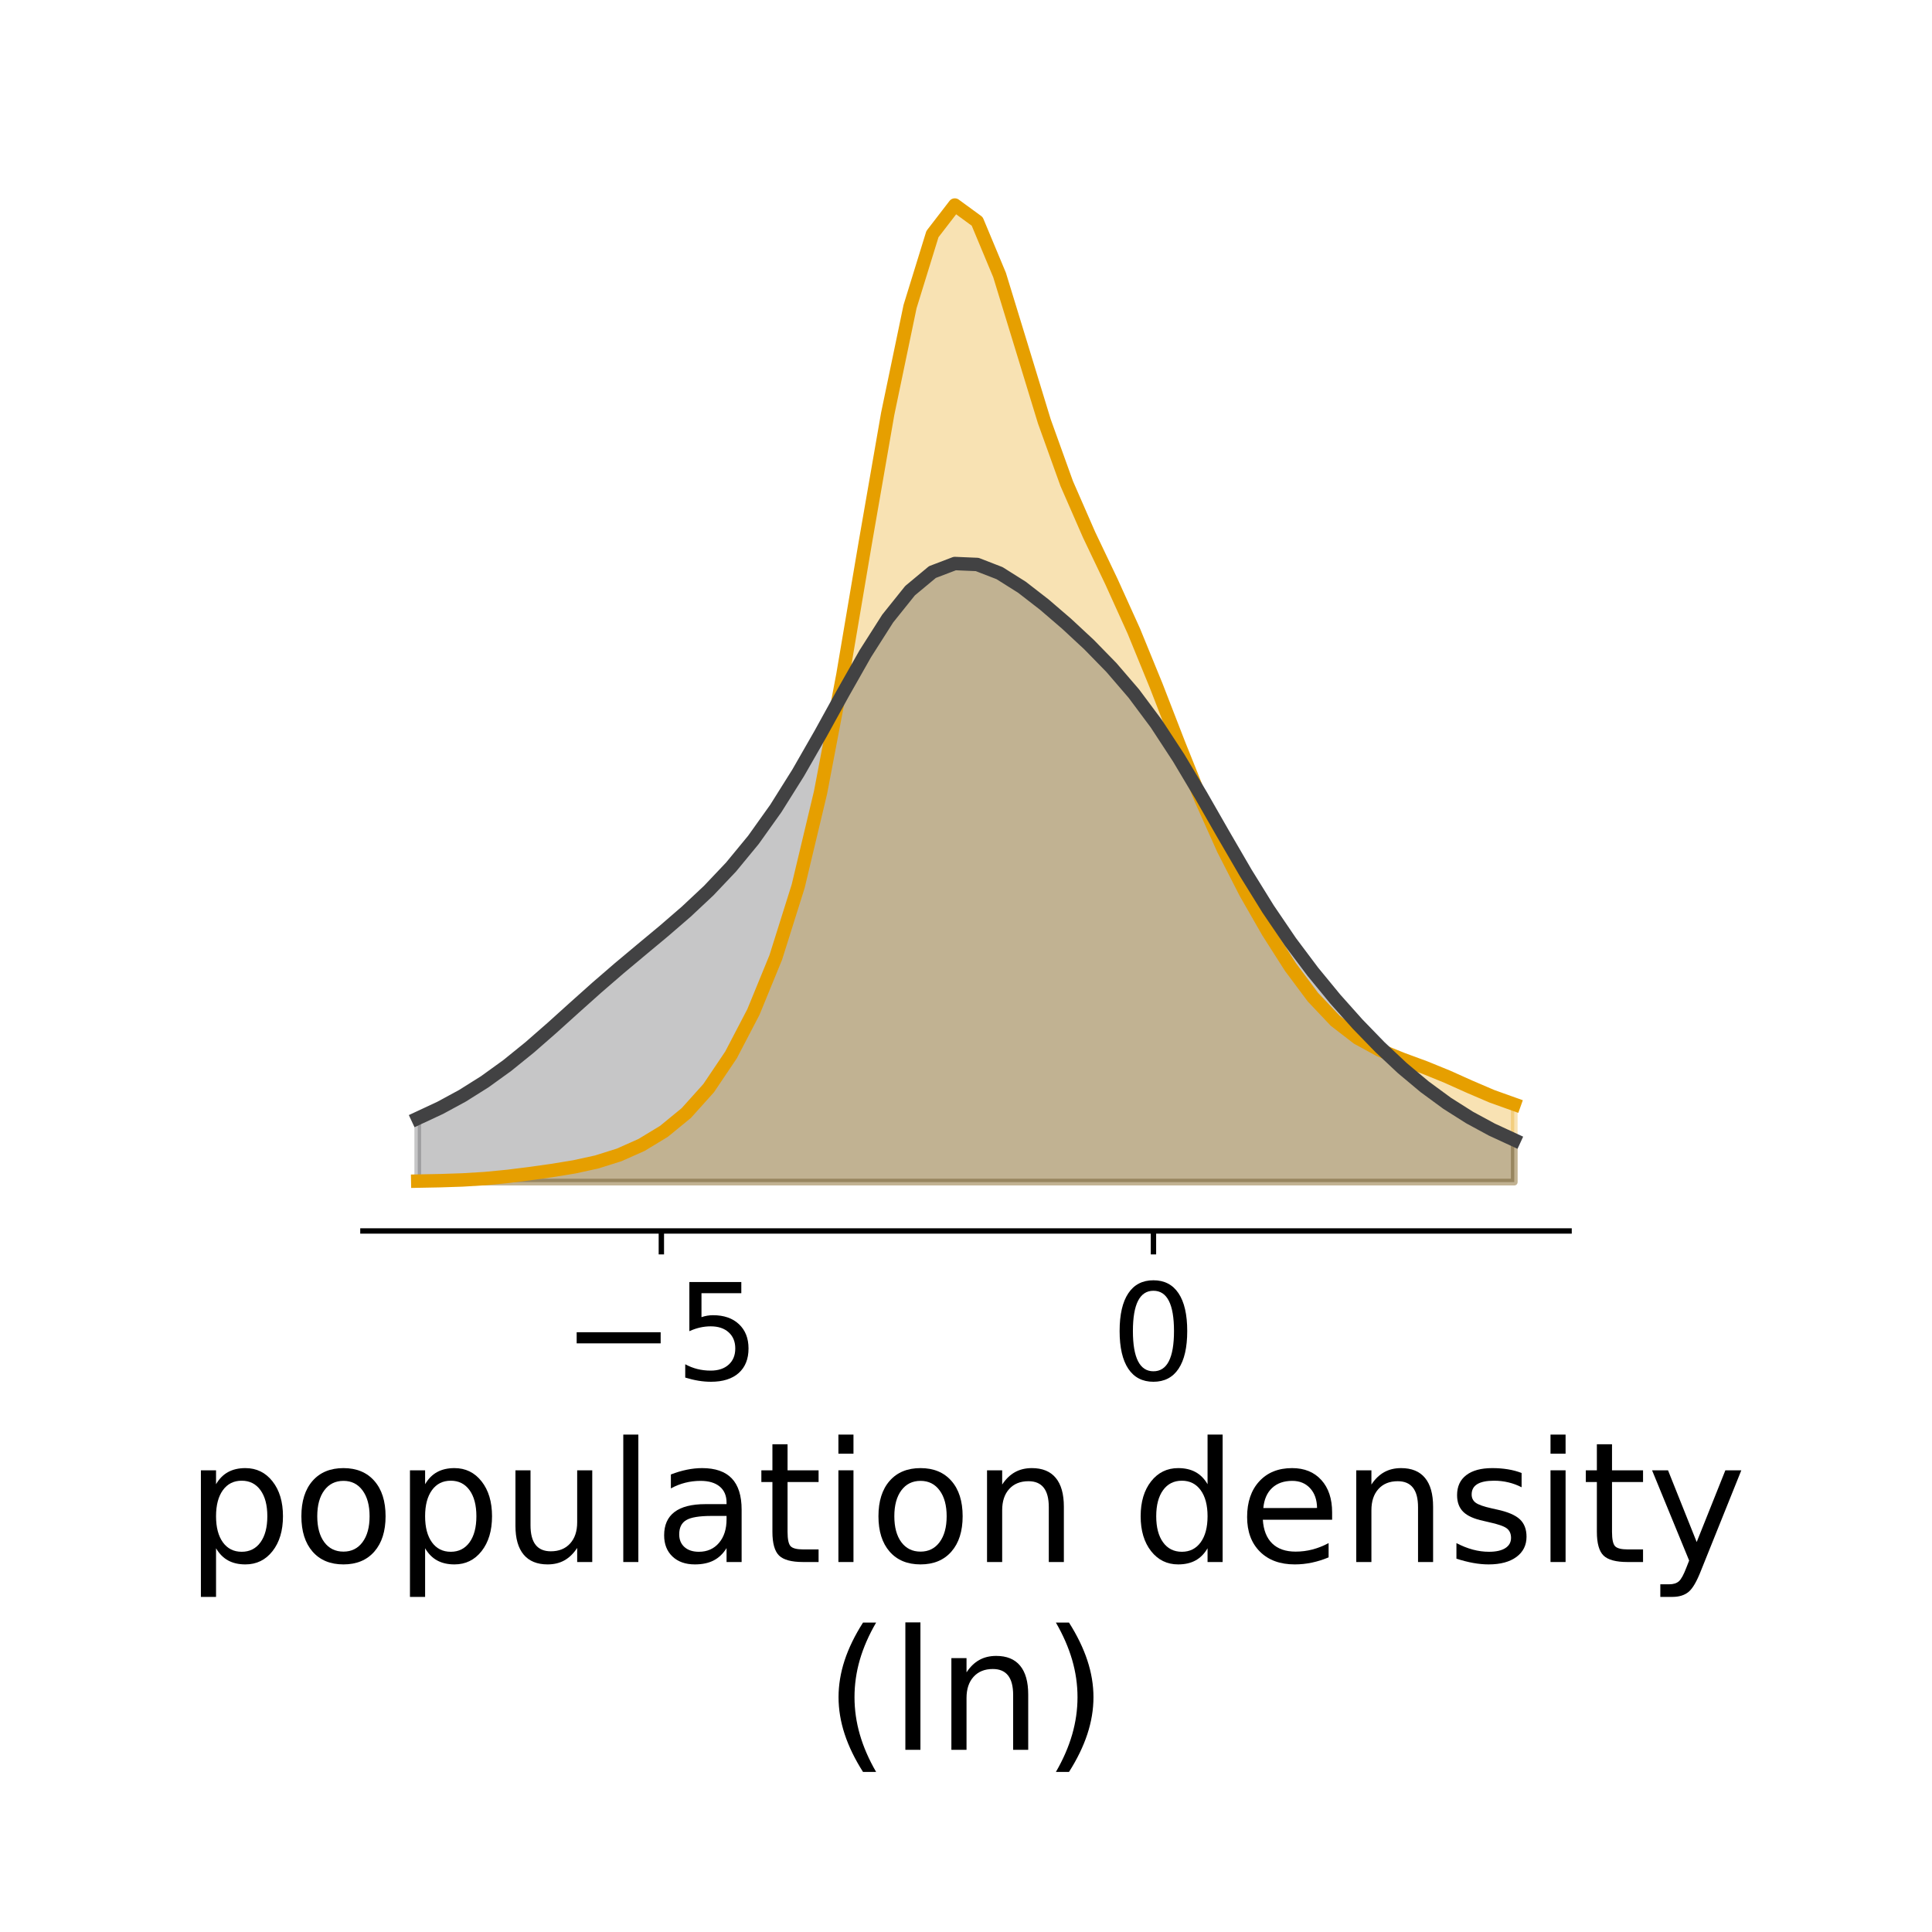<?xml version="1.0" encoding="utf-8" standalone="no"?>
<!DOCTYPE svg PUBLIC "-//W3C//DTD SVG 1.1//EN"
  "http://www.w3.org/Graphics/SVG/1.1/DTD/svg11.dtd">
<!-- Created with matplotlib (http://matplotlib.org/) -->
<svg height="288pt" version="1.1" viewBox="0 0 288 288" width="288pt" xmlns="http://www.w3.org/2000/svg" xmlns:xlink="http://www.w3.org/1999/xlink">
 <defs>
  <style type="text/css">
*{stroke-linecap:butt;stroke-linejoin:round;}
  </style>
 </defs>
 <g id="figure_1">
  <g id="patch_1">
   <path d="M 0 288 
L 288 288 
L 288 0 
L 0 0 
z
" style="fill:#ffffff;"/>
  </g>
  <g id="axes_1">
   <g id="patch_2">
    <path d="M 54.1 183.496 
L 233.9 183.496 
L 233.9 23.28 
L 54.1 23.28 
z
" style="fill:#ffffff;"/>
   </g>
   <g id="PolyCollection_1">
    <defs>
     <path d="M 62.273 -111.787 
L 62.273 -111.934 
L 65.609 -111.998 
L 68.944 -112.107 
L 72.28 -112.309 
L 75.616 -112.63 
L 78.952 -113.045 
L 82.288 -113.515 
L 85.623 -114.061 
L 88.959 -114.79 
L 92.295 -115.84 
L 95.631 -117.324 
L 98.967 -119.346 
L 102.302 -122.079 
L 105.638 -125.792 
L 108.974 -130.748 
L 112.31 -137.143 
L 115.646 -145.285 
L 118.981 -155.888 
L 122.317 -169.868 
L 125.653 -187.409 
L 128.989 -207.104 
L 132.325 -226.3 
L 135.66 -242.3 
L 138.996 -253.102 
L 142.332 -257.437 
L 145.668 -254.998 
L 149.004 -247.005 
L 152.34 -236.113 
L 155.675 -225.196 
L 159.011 -215.92 
L 162.347 -208.285 
L 165.683 -201.291 
L 169.019 -193.921 
L 172.354 -185.77 
L 175.69 -177.169 
L 179.026 -168.855 
L 182.362 -161.404 
L 185.698 -154.887 
L 189.033 -149.069 
L 192.369 -143.841 
L 195.705 -139.366 
L 199.041 -135.839 
L 202.377 -133.261 
L 205.712 -131.445 
L 209.048 -130.095 
L 212.384 -128.867 
L 215.72 -127.508 
L 219.056 -126.012 
L 222.391 -124.581 
L 225.727 -123.387 
L 225.727 -111.787 
L 225.727 -111.787 
L 222.391 -111.787 
L 219.056 -111.787 
L 215.72 -111.787 
L 212.384 -111.787 
L 209.048 -111.787 
L 205.712 -111.787 
L 202.377 -111.787 
L 199.041 -111.787 
L 195.705 -111.787 
L 192.369 -111.787 
L 189.033 -111.787 
L 185.698 -111.787 
L 182.362 -111.787 
L 179.026 -111.787 
L 175.69 -111.787 
L 172.354 -111.787 
L 169.019 -111.787 
L 165.683 -111.787 
L 162.347 -111.787 
L 159.011 -111.787 
L 155.675 -111.787 
L 152.34 -111.787 
L 149.004 -111.787 
L 145.668 -111.787 
L 142.332 -111.787 
L 138.996 -111.787 
L 135.66 -111.787 
L 132.325 -111.787 
L 128.989 -111.787 
L 125.653 -111.787 
L 122.317 -111.787 
L 118.981 -111.787 
L 115.646 -111.787 
L 112.31 -111.787 
L 108.974 -111.787 
L 105.638 -111.787 
L 102.302 -111.787 
L 98.967 -111.787 
L 95.631 -111.787 
L 92.295 -111.787 
L 88.959 -111.787 
L 85.623 -111.787 
L 82.288 -111.787 
L 78.952 -111.787 
L 75.616 -111.787 
L 72.28 -111.787 
L 68.944 -111.787 
L 65.609 -111.787 
L 62.273 -111.787 
z
" id="me54c76a24e" style="stroke:#e69f00;stroke-opacity:0.3;"/>
    </defs>
    <g clip-path="url(#pe2c3cbf0b1)">
     <use style="fill:#e69f00;fill-opacity:0.3;stroke:#e69f00;stroke-opacity:0.3;" x="0" xlink:href="#me54c76a24e" y="288"/>
    </g>
   </g>
   <g id="PolyCollection_2">
    <defs>
     <path d="M 62.273 -111.787 
L 62.273 -121.294 
L 65.609 -122.849 
L 68.944 -124.658 
L 72.28 -126.756 
L 75.616 -129.165 
L 78.952 -131.865 
L 82.288 -134.781 
L 85.623 -137.79 
L 88.959 -140.772 
L 92.295 -143.655 
L 95.631 -146.445 
L 98.967 -149.221 
L 102.302 -152.103 
L 105.638 -155.23 
L 108.974 -158.75 
L 112.31 -162.8 
L 115.646 -167.478 
L 118.981 -172.791 
L 122.317 -178.613 
L 125.653 -184.668 
L 128.989 -190.55 
L 132.325 -195.789 
L 135.66 -199.95 
L 138.996 -202.725 
L 142.332 -203.997 
L 145.668 -203.855 
L 149.004 -202.561 
L 152.34 -200.461 
L 155.675 -197.876 
L 159.011 -195.007 
L 162.347 -191.905 
L 165.683 -188.488 
L 169.019 -184.609 
L 172.354 -180.137 
L 175.69 -175.04 
L 179.026 -169.446 
L 182.362 -163.619 
L 185.698 -157.883 
L 189.033 -152.498 
L 192.369 -147.587 
L 195.705 -143.14 
L 199.041 -139.081 
L 202.377 -135.341 
L 205.712 -131.901 
L 209.048 -128.774 
L 212.384 -125.983 
L 215.72 -123.535 
L 219.056 -121.422 
L 222.391 -119.614 
L 225.727 -118.073 
L 225.727 -111.787 
L 225.727 -111.787 
L 222.391 -111.787 
L 219.056 -111.787 
L 215.72 -111.787 
L 212.384 -111.787 
L 209.048 -111.787 
L 205.712 -111.787 
L 202.377 -111.787 
L 199.041 -111.787 
L 195.705 -111.787 
L 192.369 -111.787 
L 189.033 -111.787 
L 185.698 -111.787 
L 182.362 -111.787 
L 179.026 -111.787 
L 175.69 -111.787 
L 172.354 -111.787 
L 169.019 -111.787 
L 165.683 -111.787 
L 162.347 -111.787 
L 159.011 -111.787 
L 155.675 -111.787 
L 152.34 -111.787 
L 149.004 -111.787 
L 145.668 -111.787 
L 142.332 -111.787 
L 138.996 -111.787 
L 135.66 -111.787 
L 132.325 -111.787 
L 128.989 -111.787 
L 125.653 -111.787 
L 122.317 -111.787 
L 118.981 -111.787 
L 115.646 -111.787 
L 112.31 -111.787 
L 108.974 -111.787 
L 105.638 -111.787 
L 102.302 -111.787 
L 98.967 -111.787 
L 95.631 -111.787 
L 92.295 -111.787 
L 88.959 -111.787 
L 85.623 -111.787 
L 82.288 -111.787 
L 78.952 -111.787 
L 75.616 -111.787 
L 72.28 -111.787 
L 68.944 -111.787 
L 65.609 -111.787 
L 62.273 -111.787 
z
" id="m25dd7f260d" style="stroke:#424243;stroke-opacity:0.3;"/>
    </defs>
    <g clip-path="url(#pe2c3cbf0b1)">
     <use style="fill:#424243;fill-opacity:0.3;stroke:#424243;stroke-opacity:0.3;" x="0" xlink:href="#m25dd7f260d" y="288"/>
    </g>
   </g>
   <g id="matplotlib.axis_1">
    <g id="xtick_1">
     <g id="line2d_1">
      <defs>
       <path d="M 0 0 
L 0 3.5 
" id="m359eb6f7b7" style="stroke:#000000;stroke-width:0.8;"/>
      </defs>
      <g>
       <use style="stroke:#000000;stroke-width:0.8;" x="98.587" xlink:href="#m359eb6f7b7" y="183.496"/>
      </g>
     </g>
     <g id="text_1">
      <!-- −5 -->
      <defs>
       <path d="M 10.594 35.5 
L 73.188 35.5 
L 73.188 27.203 
L 10.594 27.203 
z
" id="DejaVuSans-2212"/>
       <path d="M 10.797 72.906 
L 49.516 72.906 
L 49.516 64.594 
L 19.828 64.594 
L 19.828 46.734 
Q 21.969 47.469 24.109 47.828 
Q 26.266 48.188 28.422 48.188 
Q 40.625 48.188 47.75 41.5 
Q 54.891 34.812 54.891 23.391 
Q 54.891 11.625 47.562 5.094 
Q 40.234 -1.422 26.906 -1.422 
Q 22.312 -1.422 17.547 -0.641 
Q 12.797 0.141 7.719 1.703 
L 7.719 11.625 
Q 12.109 9.234 16.797 8.062 
Q 21.484 6.891 26.703 6.891 
Q 35.156 6.891 40.078 11.328 
Q 45.016 15.766 45.016 23.391 
Q 45.016 31 40.078 35.438 
Q 35.156 39.891 26.703 39.891 
Q 22.75 39.891 18.812 39.016 
Q 14.891 38.141 10.797 36.281 
z
" id="DejaVuSans-35"/>
      </defs>
      <g transform="translate(83.845 205.693)scale(0.2 -0.2)">
       <use xlink:href="#DejaVuSans-2212"/>
       <use x="83.789" xlink:href="#DejaVuSans-35"/>
      </g>
     </g>
    </g>
    <g id="xtick_2">
     <g id="line2d_2">
      <g>
       <use style="stroke:#000000;stroke-width:0.8;" x="171.944" xlink:href="#m359eb6f7b7" y="183.496"/>
      </g>
     </g>
     <g id="text_2">
      <!-- 0 -->
      <defs>
       <path d="M 31.781 66.406 
Q 24.172 66.406 20.328 58.906 
Q 16.5 51.422 16.5 36.375 
Q 16.5 21.391 20.328 13.891 
Q 24.172 6.391 31.781 6.391 
Q 39.453 6.391 43.281 13.891 
Q 47.125 21.391 47.125 36.375 
Q 47.125 51.422 43.281 58.906 
Q 39.453 66.406 31.781 66.406 
z
M 31.781 74.219 
Q 44.047 74.219 50.516 64.516 
Q 56.984 54.828 56.984 36.375 
Q 56.984 17.969 50.516 8.266 
Q 44.047 -1.422 31.781 -1.422 
Q 19.531 -1.422 13.062 8.266 
Q 6.594 17.969 6.594 36.375 
Q 6.594 54.828 13.062 64.516 
Q 19.531 74.219 31.781 74.219 
z
" id="DejaVuSans-30"/>
      </defs>
      <g transform="translate(165.581 205.693)scale(0.2 -0.2)">
       <use xlink:href="#DejaVuSans-30"/>
      </g>
     </g>
    </g>
    <g id="text_3">
     <!-- population density -->
     <defs>
      <path d="M 18.109 8.203 
L 18.109 -20.797 
L 9.078 -20.797 
L 9.078 54.688 
L 18.109 54.688 
L 18.109 46.391 
Q 20.953 51.266 25.266 53.625 
Q 29.594 56 35.594 56 
Q 45.562 56 51.781 48.094 
Q 58.016 40.188 58.016 27.297 
Q 58.016 14.406 51.781 6.484 
Q 45.562 -1.422 35.594 -1.422 
Q 29.594 -1.422 25.266 0.953 
Q 20.953 3.328 18.109 8.203 
z
M 48.688 27.297 
Q 48.688 37.203 44.609 42.844 
Q 40.531 48.484 33.406 48.484 
Q 26.266 48.484 22.188 42.844 
Q 18.109 37.203 18.109 27.297 
Q 18.109 17.391 22.188 11.75 
Q 26.266 6.109 33.406 6.109 
Q 40.531 6.109 44.609 11.75 
Q 48.688 17.391 48.688 27.297 
z
" id="DejaVuSans-70"/>
      <path d="M 30.609 48.391 
Q 23.391 48.391 19.188 42.75 
Q 14.984 37.109 14.984 27.297 
Q 14.984 17.484 19.156 11.844 
Q 23.344 6.203 30.609 6.203 
Q 37.797 6.203 41.984 11.859 
Q 46.188 17.531 46.188 27.297 
Q 46.188 37.016 41.984 42.703 
Q 37.797 48.391 30.609 48.391 
z
M 30.609 56 
Q 42.328 56 49.016 48.375 
Q 55.719 40.766 55.719 27.297 
Q 55.719 13.875 49.016 6.219 
Q 42.328 -1.422 30.609 -1.422 
Q 18.844 -1.422 12.172 6.219 
Q 5.516 13.875 5.516 27.297 
Q 5.516 40.766 12.172 48.375 
Q 18.844 56 30.609 56 
z
" id="DejaVuSans-6f"/>
      <path d="M 8.5 21.578 
L 8.5 54.688 
L 17.484 54.688 
L 17.484 21.922 
Q 17.484 14.156 20.5 10.266 
Q 23.531 6.391 29.594 6.391 
Q 36.859 6.391 41.078 11.031 
Q 45.312 15.672 45.312 23.688 
L 45.312 54.688 
L 54.297 54.688 
L 54.297 0 
L 45.312 0 
L 45.312 8.406 
Q 42.047 3.422 37.719 1 
Q 33.406 -1.422 27.688 -1.422 
Q 18.266 -1.422 13.375 4.438 
Q 8.5 10.297 8.5 21.578 
z
M 31.109 56 
z
" id="DejaVuSans-75"/>
      <path d="M 9.422 75.984 
L 18.406 75.984 
L 18.406 0 
L 9.422 0 
z
" id="DejaVuSans-6c"/>
      <path d="M 34.281 27.484 
Q 23.391 27.484 19.188 25 
Q 14.984 22.516 14.984 16.5 
Q 14.984 11.719 18.141 8.906 
Q 21.297 6.109 26.703 6.109 
Q 34.188 6.109 38.703 11.406 
Q 43.219 16.703 43.219 25.484 
L 43.219 27.484 
z
M 52.203 31.203 
L 52.203 0 
L 43.219 0 
L 43.219 8.297 
Q 40.141 3.328 35.547 0.953 
Q 30.953 -1.422 24.312 -1.422 
Q 15.922 -1.422 10.953 3.297 
Q 6 8.016 6 15.922 
Q 6 25.141 12.172 29.828 
Q 18.359 34.516 30.609 34.516 
L 43.219 34.516 
L 43.219 35.406 
Q 43.219 41.609 39.141 45 
Q 35.062 48.391 27.688 48.391 
Q 23 48.391 18.547 47.266 
Q 14.109 46.141 10.016 43.891 
L 10.016 52.203 
Q 14.938 54.109 19.578 55.047 
Q 24.219 56 28.609 56 
Q 40.484 56 46.344 49.844 
Q 52.203 43.703 52.203 31.203 
z
" id="DejaVuSans-61"/>
      <path d="M 18.312 70.219 
L 18.312 54.688 
L 36.812 54.688 
L 36.812 47.703 
L 18.312 47.703 
L 18.312 18.016 
Q 18.312 11.328 20.141 9.422 
Q 21.969 7.516 27.594 7.516 
L 36.812 7.516 
L 36.812 0 
L 27.594 0 
Q 17.188 0 13.234 3.875 
Q 9.281 7.766 9.281 18.016 
L 9.281 47.703 
L 2.688 47.703 
L 2.688 54.688 
L 9.281 54.688 
L 9.281 70.219 
z
" id="DejaVuSans-74"/>
      <path d="M 9.422 54.688 
L 18.406 54.688 
L 18.406 0 
L 9.422 0 
z
M 9.422 75.984 
L 18.406 75.984 
L 18.406 64.594 
L 9.422 64.594 
z
" id="DejaVuSans-69"/>
      <path d="M 54.891 33.016 
L 54.891 0 
L 45.906 0 
L 45.906 32.719 
Q 45.906 40.484 42.875 44.328 
Q 39.844 48.188 33.797 48.188 
Q 26.516 48.188 22.312 43.547 
Q 18.109 38.922 18.109 30.906 
L 18.109 0 
L 9.078 0 
L 9.078 54.688 
L 18.109 54.688 
L 18.109 46.188 
Q 21.344 51.125 25.703 53.562 
Q 30.078 56 35.797 56 
Q 45.219 56 50.047 50.172 
Q 54.891 44.344 54.891 33.016 
z
" id="DejaVuSans-6e"/>
      <path id="DejaVuSans-20"/>
      <path d="M 45.406 46.391 
L 45.406 75.984 
L 54.391 75.984 
L 54.391 0 
L 45.406 0 
L 45.406 8.203 
Q 42.578 3.328 38.25 0.953 
Q 33.938 -1.422 27.875 -1.422 
Q 17.969 -1.422 11.734 6.484 
Q 5.516 14.406 5.516 27.297 
Q 5.516 40.188 11.734 48.094 
Q 17.969 56 27.875 56 
Q 33.938 56 38.25 53.625 
Q 42.578 51.266 45.406 46.391 
z
M 14.797 27.297 
Q 14.797 17.391 18.875 11.75 
Q 22.953 6.109 30.078 6.109 
Q 37.203 6.109 41.297 11.75 
Q 45.406 17.391 45.406 27.297 
Q 45.406 37.203 41.297 42.844 
Q 37.203 48.484 30.078 48.484 
Q 22.953 48.484 18.875 42.844 
Q 14.797 37.203 14.797 27.297 
z
" id="DejaVuSans-64"/>
      <path d="M 56.203 29.594 
L 56.203 25.203 
L 14.891 25.203 
Q 15.484 15.922 20.484 11.062 
Q 25.484 6.203 34.422 6.203 
Q 39.594 6.203 44.453 7.469 
Q 49.312 8.734 54.109 11.281 
L 54.109 2.781 
Q 49.266 0.734 44.188 -0.344 
Q 39.109 -1.422 33.891 -1.422 
Q 20.797 -1.422 13.156 6.188 
Q 5.516 13.812 5.516 26.812 
Q 5.516 40.234 12.766 48.109 
Q 20.016 56 32.328 56 
Q 43.359 56 49.781 48.891 
Q 56.203 41.797 56.203 29.594 
z
M 47.219 32.234 
Q 47.125 39.594 43.094 43.984 
Q 39.062 48.391 32.422 48.391 
Q 24.906 48.391 20.391 44.141 
Q 15.875 39.891 15.188 32.172 
z
" id="DejaVuSans-65"/>
      <path d="M 44.281 53.078 
L 44.281 44.578 
Q 40.484 46.531 36.375 47.5 
Q 32.281 48.484 27.875 48.484 
Q 21.188 48.484 17.844 46.438 
Q 14.5 44.391 14.5 40.281 
Q 14.5 37.156 16.891 35.375 
Q 19.281 33.594 26.516 31.984 
L 29.594 31.297 
Q 39.156 29.25 43.188 25.516 
Q 47.219 21.781 47.219 15.094 
Q 47.219 7.469 41.188 3.016 
Q 35.156 -1.422 24.609 -1.422 
Q 20.219 -1.422 15.453 -0.562 
Q 10.688 0.297 5.422 2 
L 5.422 11.281 
Q 10.406 8.688 15.234 7.391 
Q 20.062 6.109 24.812 6.109 
Q 31.156 6.109 34.562 8.281 
Q 37.984 10.453 37.984 14.406 
Q 37.984 18.062 35.516 20.016 
Q 33.062 21.969 24.703 23.781 
L 21.578 24.516 
Q 13.234 26.266 9.516 29.906 
Q 5.812 33.547 5.812 39.891 
Q 5.812 47.609 11.281 51.797 
Q 16.75 56 26.812 56 
Q 31.781 56 36.172 55.266 
Q 40.578 54.547 44.281 53.078 
z
" id="DejaVuSans-73"/>
      <path d="M 32.172 -5.078 
Q 28.375 -14.844 24.75 -17.812 
Q 21.141 -20.797 15.094 -20.797 
L 7.906 -20.797 
L 7.906 -13.281 
L 13.188 -13.281 
Q 16.891 -13.281 18.938 -11.516 
Q 21 -9.766 23.484 -3.219 
L 25.094 0.875 
L 2.984 54.688 
L 12.5 54.688 
L 29.594 11.922 
L 46.688 54.688 
L 56.203 54.688 
z
" id="DejaVuSans-79"/>
     </defs>
     <g transform="translate(27.678 232.848)scale(0.25 -0.25)">
      <use xlink:href="#DejaVuSans-70"/>
      <use x="63.477" xlink:href="#DejaVuSans-6f"/>
      <use x="124.658" xlink:href="#DejaVuSans-70"/>
      <use x="188.135" xlink:href="#DejaVuSans-75"/>
      <use x="251.514" xlink:href="#DejaVuSans-6c"/>
      <use x="279.297" xlink:href="#DejaVuSans-61"/>
      <use x="340.576" xlink:href="#DejaVuSans-74"/>
      <use x="379.785" xlink:href="#DejaVuSans-69"/>
      <use x="407.568" xlink:href="#DejaVuSans-6f"/>
      <use x="468.75" xlink:href="#DejaVuSans-6e"/>
      <use x="532.129" xlink:href="#DejaVuSans-20"/>
      <use x="563.916" xlink:href="#DejaVuSans-64"/>
      <use x="627.393" xlink:href="#DejaVuSans-65"/>
      <use x="688.916" xlink:href="#DejaVuSans-6e"/>
      <use x="752.295" xlink:href="#DejaVuSans-73"/>
      <use x="804.395" xlink:href="#DejaVuSans-69"/>
      <use x="832.178" xlink:href="#DejaVuSans-74"/>
      <use x="871.387" xlink:href="#DejaVuSans-79"/>
     </g>
     <!-- (ln) -->
     <defs>
      <path d="M 31 75.875 
Q 24.469 64.656 21.281 53.656 
Q 18.109 42.672 18.109 31.391 
Q 18.109 20.125 21.312 9.062 
Q 24.516 -2 31 -13.188 
L 23.188 -13.188 
Q 15.875 -1.703 12.234 9.375 
Q 8.594 20.453 8.594 31.391 
Q 8.594 42.281 12.203 53.312 
Q 15.828 64.359 23.188 75.875 
z
" id="DejaVuSans-28"/>
      <path d="M 8.016 75.875 
L 15.828 75.875 
Q 23.141 64.359 26.781 53.312 
Q 30.422 42.281 30.422 31.391 
Q 30.422 20.453 26.781 9.375 
Q 23.141 -1.703 15.828 -13.188 
L 8.016 -13.188 
Q 14.5 -2 17.703 9.062 
Q 20.906 20.125 20.906 31.391 
Q 20.906 42.672 17.703 53.656 
Q 14.5 64.656 8.016 75.875 
z
" id="DejaVuSans-29"/>
     </defs>
     <g transform="translate(122.852 260.843)scale(0.25 -0.25)">
      <use xlink:href="#DejaVuSans-28"/>
      <use x="39.014" xlink:href="#DejaVuSans-6c"/>
      <use x="66.797" xlink:href="#DejaVuSans-6e"/>
      <use x="130.176" xlink:href="#DejaVuSans-29"/>
     </g>
    </g>
   </g>
   <g id="line2d_3">
    <path clip-path="url(#pe2c3cbf0b1)" d="M 62.273 176.066 
L 65.609 176.002 
L 68.944 175.893 
L 72.28 175.691 
L 75.616 175.37 
L 78.952 174.955 
L 82.288 174.485 
L 85.623 173.939 
L 88.959 173.21 
L 92.295 172.16 
L 95.631 170.676 
L 98.967 168.654 
L 102.302 165.921 
L 105.638 162.208 
L 108.974 157.252 
L 112.31 150.857 
L 115.646 142.715 
L 118.981 132.112 
L 122.317 118.132 
L 125.653 100.591 
L 128.989 80.896 
L 132.325 61.7 
L 135.66 45.7 
L 138.996 34.898 
L 142.332 30.563 
L 145.668 33.002 
L 149.004 40.995 
L 152.34 51.887 
L 155.675 62.804 
L 159.011 72.08 
L 162.347 79.715 
L 165.683 86.709 
L 169.019 94.079 
L 172.354 102.23 
L 175.69 110.831 
L 179.026 119.145 
L 182.362 126.596 
L 185.698 133.113 
L 189.033 138.931 
L 192.369 144.159 
L 195.705 148.634 
L 199.041 152.161 
L 202.377 154.739 
L 205.712 156.555 
L 209.048 157.905 
L 212.384 159.133 
L 215.72 160.492 
L 219.056 161.988 
L 222.391 163.419 
L 225.727 164.613 
" style="fill:none;stroke:#e69f00;stroke-linecap:square;stroke-width:2;"/>
   </g>
   <g id="line2d_4">
    <path clip-path="url(#pe2c3cbf0b1)" d="M 62.273 166.706 
L 65.609 165.151 
L 68.944 163.342 
L 72.28 161.244 
L 75.616 158.835 
L 78.952 156.135 
L 82.288 153.219 
L 85.623 150.21 
L 88.959 147.228 
L 92.295 144.345 
L 95.631 141.555 
L 98.967 138.779 
L 102.302 135.897 
L 105.638 132.77 
L 108.974 129.25 
L 112.31 125.2 
L 115.646 120.522 
L 118.981 115.209 
L 122.317 109.387 
L 125.653 103.332 
L 128.989 97.45 
L 132.325 92.211 
L 135.66 88.05 
L 138.996 85.275 
L 142.332 84.003 
L 145.668 84.145 
L 149.004 85.439 
L 152.34 87.539 
L 155.675 90.124 
L 159.011 92.993 
L 162.347 96.095 
L 165.683 99.512 
L 169.019 103.391 
L 172.354 107.863 
L 175.69 112.96 
L 179.026 118.554 
L 182.362 124.381 
L 185.698 130.117 
L 189.033 135.502 
L 192.369 140.413 
L 195.705 144.86 
L 199.041 148.919 
L 202.377 152.659 
L 205.712 156.099 
L 209.048 159.226 
L 212.384 162.017 
L 215.72 164.465 
L 219.056 166.578 
L 222.391 168.386 
L 225.727 169.927 
" style="fill:none;stroke:#424243;stroke-linecap:square;stroke-width:2;"/>
   </g>
   <g id="patch_3">
    <path d="M 54.1 183.496 
L 233.9 183.496 
" style="fill:none;stroke:#000000;stroke-linecap:square;stroke-linejoin:miter;stroke-width:0.8;"/>
   </g>
  </g>
 </g>
 <defs>
  <clipPath id="pe2c3cbf0b1">
   <rect height="160.216" width="179.8" x="54.1" y="23.28"/>
  </clipPath>
 </defs>
</svg>
